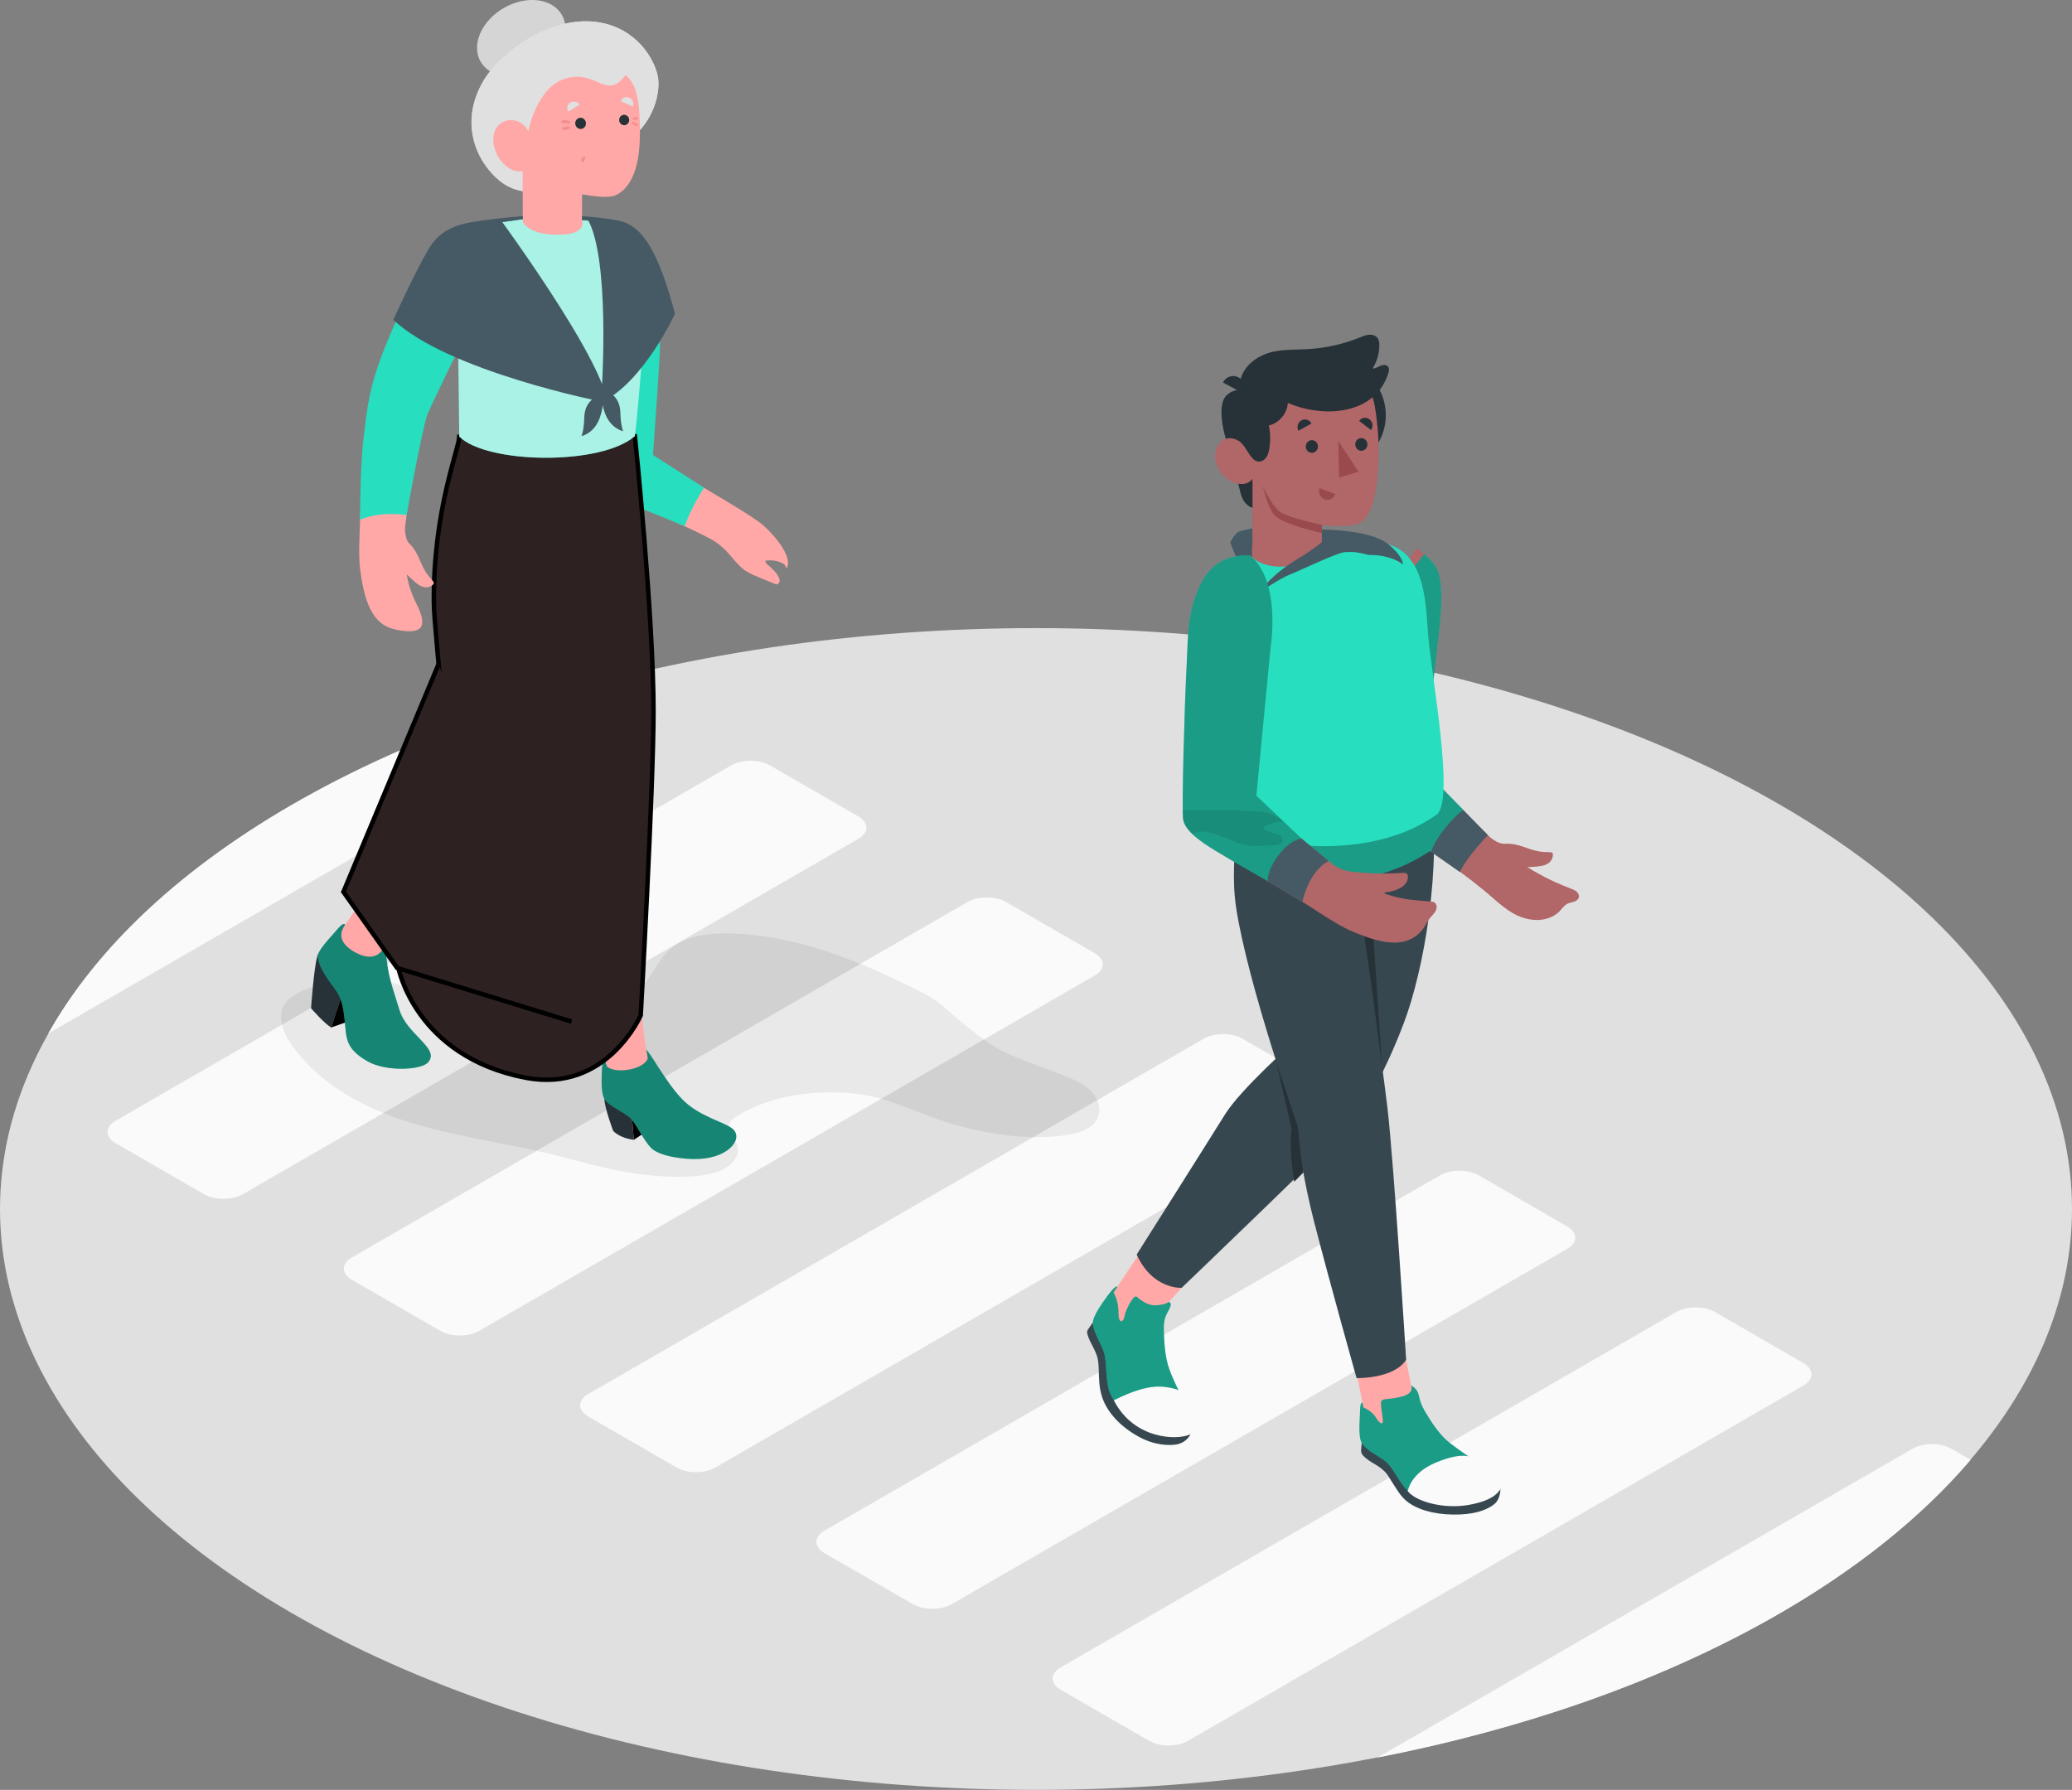 <svg width="463.06" height="400.06" viewBox="0 0 463.06 400.06" xmlns="http://www.w3.org/2000/svg" xmlns:xlink="http://www.w3.org/1999/xlink" xml:space="preserve" overflow="hidden"><rect x="0" y="0" width="463.06" height="400.06" fill="#808080" stroke="none"/><defs></defs><g id="Floor_1_"><ellipse cx="231.53" cy="270.22" rx="231.53" ry="129.83" id="Floor_2_" fill="#E0E0E0"/><g id="Lines_2_"><path d="M436.09 323.8C433.7 322.42 429.82 322.42 427.43 323.8L307.86 392.83C339.78 386.6 369.74 376.33 395.24 362.03 414.33 351.32 429.37 339.21 440.4 326.29L436.09 323.8Z" fill="#FAFAFA"/><path d="M78.64 286.05 98.41 297.47C100.8 298.85 104.68 298.85 107.07 297.47L244.64 218.04C247.03 216.66 247.03 214.42 244.64 213.04L224.87 201.62C222.48 200.24 218.6 200.24 216.21 201.62L78.64 281.05C76.24 282.43 76.24 284.66 78.64 286.05Z" fill="#FAFAFA"/><path d="M191.84 182.49 172.07 171.07C169.68 169.69 165.8 169.69 163.41 171.07L25.83 250.5C23.44 251.88 23.44 254.12 25.83 255.5L45.6 266.92C47.99 268.3 51.87 268.3 54.26 266.92L191.83 187.49C194.23 186.11 194.23 183.87 191.84 182.49Z" fill="#FAFAFA"/><path d="M139.03 151.95 138.09 151.41C112.59 157.71 88.7 166.71 67.81 178.43 40.62 193.67 21.62 211.77 10.79 231L139.03 156.96C141.43 155.56 141.43 153.33 139.03 151.95Z" fill="#FAFAFA"/><path d="M237.05 377.68 256.82 389.1C259.21 390.48 263.09 390.48 265.48 389.1L403.05 309.67C405.44 308.29 405.44 306.05 403.05 304.67L383.28 293.25C380.89 291.87 377.01 291.87 374.62 293.25L237.05 372.68C234.66 374.06 234.66 376.3 237.05 377.68Z" fill="#FAFAFA"/><path d="M350.25 274.12 330.48 262.7C328.09 261.32 324.21 261.32 321.82 262.7L184.25 342.13C181.86 343.51 181.86 345.75 184.25 347.13L204.02 358.55C206.41 359.93 210.29 359.93 212.68 358.55L350.25 279.12C352.64 277.74 352.64 275.5 350.25 274.12Z" fill="#FAFAFA"/><path d="M277.67 232.16C275.28 230.78 271.4 230.78 269.01 232.16L131.44 311.59C129.05 312.97 129.05 315.21 131.44 316.59L151.21 328.01C153.6 329.39 157.48 329.39 159.87 328.01L297.44 248.58C299.83 247.2 299.83 244.96 297.44 243.58L277.67 232.16Z" fill="#FAFAFA"/></g></g><path d="M119.82 257.2C120.33 257.31 120.84 257.43 121.35 257.55 128.28 259.17 135.11 261.29 142.15 262.34 144.18 262.64 146.23 262.82 148.28 262.92 152.05 263.11 156.03 263.15 159.69 262.14 162.69 261.31 166.53 258.4 164.18 254.9 163.53 253.94 162.68 252.95 162.81 251.8 162.94 250.67 163.97 249.89 164.94 249.3 172.61 244.65 182.27 243.58 191.07 244.43 198.68 245.16 206.15 249.42 213.52 251.44 221.62 253.66 230.12 254.95 238.5 253.68 241.38 253.24 244.67 252.1 245.51 249.31 246.11 247.32 245.15 245.13 243.66 243.69 242.17 242.25 240.21 241.41 238.3 240.6 232.72 238.23 225.65 236.41 220.72 232.93 217.45 230.62 214.32 228.11 211.36 225.41 208.76 223.03 206.25 221.92 203.08 220.35 190.36 214.08 176.74 208.79 162.56 208.63 158 208.58 153.1 209.21 149.7 212.25 147.39 214.31 146.07 217.24 144.2 219.7 141.8 222.85 137.87 224.18 134.31 225.64 129.68 227.53 124.44 228.01 119.49 227.57 114.2 227.1 109.07 225.7 103.99 224.21 99.68 222.95 95.16 222.26 91 220.71 85.61 218.7 79.64 218.26 74.02 219.52 70.29 220.36 63.38 221.91 62.85 226.49 62.54 229.2 63.91 231.81 65.51 234.01 71.58 242.39 81.19 247.57 91.06 250.7 100.45 253.69 110.23 255.05 119.82 257.2Z" id="Shadow_1_" opacity="0.07"/><g id="Character_2_"><g><path d="M304.31 322.52C304.32 323.3 303.96 324.48 304.45 325.11 305.15 326 306.34 326.73 307.3 327.29 308.1 327.75 308.76 328.23 309.42 328.87 310.16 329.58 310.61 330.55 311.19 331.39 311.94 332.48 312.95 334.58 314.88 335.92 317.74 337.9 322.02 338.68 326.31 338.5 330.6 338.32 332.96 337.07 334.11 336.05 335.25 335.03 335.55 332.77 335.16 331.71 334.77 330.65 304.31 322.52 304.31 322.52Z" fill="#37474F"/><path d="M305.7 319.77 316.9 317.59 313.62 300.76 302.91 305.46Z" id="XMLID_61_" fill="#FFA8A7"/><path d="M334.77 329.89C332.69 328.27 328.63 326.1 323.97 322.48 321.73 320.75 319.85 317.81 318.41 315.39L318.41 315.38C316.93 312.87 317.31 311.64 316.6 310.73 315.96 309.91 315.47 309.72 315.38 309.7 315.44 309.85 316.11 311.44 313.21 312.17 310.18 312.94 309 312.46 308.7 313.22 308.53 313.62 308.7 314.78 308.86 315.86 309 316.84 309.13 317.75 309.01 317.98 308.74 318.46 308.09 317.82 307.31 316.59 306.87 315.89 306.1 315.34 305.51 315 305.49 314.99 305.48 314.98 305.47 314.98 305.08 314.75 304.79 314.61 304.71 314.58 304.7 314.57 304.69 314.57 304.69 314.57L304.48 313.5C303.86 313.45 303.99 315.42 303.87 317.24 303.74 319.23 303.76 321.55 304.31 322.5 305.32 324.24 308.41 325.51 309.91 326.88 311.41 328.25 312.72 331.36 314.62 333.28 316.51 335.19 321.02 336.57 326.28 336.36 333.29 336.1 337.54 332.07 334.77 329.89Z" fill="#27DEBF"/><path d="M334.77 329.89C332.69 328.27 328.63 326.1 323.97 322.48 321.73 320.75 319.85 317.81 318.41 315.39L318.41 315.38C316.93 312.87 317.31 311.64 316.6 310.73 315.96 309.91 315.47 309.72 315.38 309.7 315.44 309.85 316.11 311.44 313.21 312.17 310.18 312.94 309 312.46 308.7 313.22 308.53 313.62 308.7 314.78 308.86 315.86 309 316.84 309.13 317.75 309.01 317.98 308.74 318.46 308.09 317.82 307.31 316.59 306.87 315.89 306.1 315.34 305.51 315 305.49 314.99 305.48 314.98 305.47 314.98 305.08 314.75 304.79 314.61 304.71 314.58 304.7 314.57 304.69 314.57 304.69 314.57L304.48 313.5C303.86 313.45 303.99 315.42 303.87 317.24 303.74 319.23 303.76 321.55 304.31 322.5 305.32 324.24 308.41 325.51 309.91 326.88 311.41 328.25 312.72 331.36 314.62 333.28 316.51 335.19 321.02 336.57 326.28 336.36 333.29 336.1 337.54 332.07 334.77 329.89Z" opacity="0.3"/><path d="M314.62 333.29C314.62 333.29 315.15 329.28 320.92 326.89 326.69 324.5 328.67 325.51 330.12 326.14 331.57 326.77 336.51 329.52 335.87 331.61 335.24 333.7 333.45 335.47 328.06 336.39 322.68 337.31 316.46 335.67 314.62 333.29Z" fill="#FAFAFA"/></g><g><path d="M246.61 292.27C248.47 296.6 251.78 297.6 255.85 296.87L266.94 284.73 256.96 276.71 246.61 292.27Z" id="XMLID_60_" fill="#FFA8A7"/><path d="M244.22 295.59C244.26 295.63 242.95 297.31 242.95 297.57 242.95 298.34 243.35 299.19 243.67 299.87 244.17 300.93 244.79 301.93 245.15 303.04 245.51 304.16 245.51 305.28 245.56 306.44 245.62 307.8 245.56 310.1 246.34 312.37 247.53 315.81 250.47 318.87 254.3 321.02 258.13 323.17 261.47 323.11 263.02 322.83 264.57 322.55 265.91 321.33 266.15 320.2 266.38 319.06 244.28 295.65 244.22 295.59Z" fill="#37474F"/><path d="M266.94 317.55C266.01 315.01 263.48 311.79 261.37 306.15 260.33 303.35 260.15 299.82 260.1 297.07 260.05 294.81 260.59 293.94 261.24 292.75 261.88 291.56 261.68 291.21 261.24 290.98 261.24 290.98 260.52 291.65 258.21 291.76 256.45 291.83 254.77 290.48 254.05 289.84 253.56 289.41 252.57 290.99 251.92 292.41 251.61 293.09 251.39 293.74 251.33 294.12 251.17 295.31 250.37 295.75 250.09 294.75 249.82 293.82 250.26 291.79 249.13 289.43 249.05 289.26 248.96 289.09 248.86 288.92L249.74 287.6C249.22 287.22 247.77 289.24 246.69 290.77 245.51 292.43 244.27 294.46 244.24 295.59 244.18 297.64 246.19 300.41 246.76 302.42 247.32 304.43 247.09 307.59 247.7 310.27 248.31 312.96 251.89 317.56 255.9 319.49 262.36 322.6 268.18 320.94 266.94 317.55Z" fill="#27DEBF"/><path d="M266.94 317.55C266.01 315.01 263.48 311.79 261.37 306.15 260.33 303.35 260.15 299.82 260.1 297.07 260.05 294.81 260.59 293.94 261.24 292.75 261.88 291.56 261.68 291.21 261.24 290.98 261.24 290.98 260.52 291.65 258.21 291.76 256.45 291.83 254.77 290.48 254.05 289.84 253.56 289.41 252.57 290.99 251.92 292.41 251.61 293.09 251.39 293.74 251.33 294.12 251.17 295.31 250.37 295.75 250.09 294.75 249.82 293.82 250.26 291.79 249.13 289.43 249.05 289.26 248.96 289.09 248.86 288.92L249.74 287.6C249.22 287.22 247.77 289.24 246.69 290.77 245.51 292.43 244.27 294.46 244.24 295.59 244.18 297.64 246.19 300.41 246.76 302.42 247.32 304.43 247.09 307.59 247.7 310.27 248.31 312.96 251.89 317.56 255.9 319.49 262.36 322.6 268.18 320.94 266.94 317.55Z" opacity="0.3"/><path d="M248.92 312.98C253.11 310.9 257.03 309.51 260.55 310.03 264.07 310.55 264.46 311.1 265.93 313.76 267.05 315.78 268.87 319.17 266.03 320.57 263.2 321.97 253.44 321.81 248.92 312.98Z" fill="#FAFAFA"/></g><g id="XMLID_55_"><path d="M319.64 176.32C322.29 193.3 318.31 216.66 313.69 228.78 309.36 240.12 305.45 246.19 304.07 248.55 302.69 250.91 264.09 287.84 264.09 287.84 264.09 287.84 257.6 288.3 254.03 280.4 254.03 280.4 270.25 254.76 273.76 249.1 277.28 243.43 289.01 233.04 289.01 233.04L290.89 179.5 319.64 176.32Z" id="XMLID_59_" fill="#37474F"/><path d="M304.05 204.33C304.05 204.33 307.31 201.59 311.72 195.5 318.13 186.64 318.12 179.09 318.12 179.09L314.52 178.78 276.78 178.78C275.78 190.95 275.35 196.85 276.26 202.89 278.84 219.93 290.09 251.96 290.09 251.96 289.89 254.32 291.29 263.71 293.54 272.52 297.1 286.41 303.17 308.02 303.17 308.02 303.17 308.02 311.47 308.24 314.25 303.93 314.25 303.93 311.51 259.74 310.06 247.51 308.49 234.28 304.05 204.33 304.05 204.33Z" id="XMLID_58_" fill="#37474F"/><path d="M321.01 182.12C321.01 182.12 321.54 188.33 321.01 189.01 320.48 189.69 313.44 195.05 303.17 196.48 292.89 197.91 279.85 194.63 275.55 191.96 275.2 191.31 275.4 185.47 275.4 185.47L321.01 182.12Z" fill="#27DEBF"/><path d="M321.01 182.12C321.01 182.12 321.54 188.33 321.01 189.01 320.48 189.69 313.44 195.05 303.17 196.48 292.89 197.91 279.85 194.63 275.55 191.96 275.2 191.31 275.4 185.47 275.4 185.47L321.01 182.12Z" opacity="0.3"/><path d="M308.83 237.93C308.83 237.93 305 208.27 304.05 204.33 304.05 204.33 309 203.35 311.18 200.86 311.18 200.86 310.41 203.01 306.7 205.7L308.83 237.93Z" id="XMLID_57_" fill="#263238"/><path d="M285.21 237.35 290.07 251.96C290.07 251.96 290.53 257.96 291.31 262.03L289.24 264.14C289.24 264.14 288.01 257.18 288.65 252.31L285.21 237.35Z" id="XMLID_56_" fill="#263238"/></g><g><path d="M347.47 197.12C346.76 196.8 346.06 196.46 345.37 196.1 344.44 195.63 343.55 195.08 342.63 194.61 342.34 194.46 341.5 193.81 341.23 193.82 342.92 193.75 344.26 193.66 345.14 193.38 346.89 192.81 347.16 191.41 347.01 190.76 346.89 190.26 345.67 190.65 343.63 190.24 341.02 189.71 339.31 188.44 336.43 188.59 335.49 188.64 334.27 188.25 332.9 187.03L317.2 171.73C317.2 171.73 320.46 150.82 321.11 142.2 321.77 133.59 323.29 127.1 316.55 122.53L305.35 139.95C305.35 139.95 303.72 161.67 303.27 173.06 303.12 176.89 304.26 178.58 307.04 180.66 310.3 183.08 308.72 182.54 323.03 192.54 327.91 195.91 331.54 198.86 333.92 200.95 336.57 203.28 339.26 205.38 342.94 205.61 344.96 205.74 347.09 205.15 348.5 203.71 349.1 203.1 349.58 202.34 350.35 201.97 350.8 201.76 351.3 201.7 351.76 201.54 352.23 201.38 352.7 201.08 352.83 200.61 352.97 200.14 352.72 199.62 352.35 199.29 351.98 198.96 351.51 198.79 351.04 198.61 349.86 198.16 348.66 197.66 347.47 197.12Z" fill="#B16668"/><path d="M318.27 123.89C321.21 126.35 321.98 127.67 322.13 133.61 322.28 139.55 317.77 171.54 317.77 171.54L327.01 181C327.01 181 321.4 186.28 319.82 190.41 319.82 190.41 308.93 182.99 305.81 180.5 302.69 178 302.74 177.79 302.61 172.18 302.48 166.57 303.69 142.22 303.69 142.22L318.27 123.89Z" fill="#27DEBF"/><path d="M318.27 123.89C321.21 126.35 321.98 127.67 322.13 133.61 322.28 139.55 317.77 171.54 317.77 171.54L327.01 181C327.01 181 321.4 186.28 319.82 190.41 319.82 190.41 308.93 182.99 305.81 180.5 302.69 178 302.74 177.79 302.61 172.18 302.48 166.57 303.69 142.22 303.69 142.22L318.27 123.89Z" opacity="0.3"/><path d="M327.01 181.01 332.52 186.65C332.52 186.65 327.82 191.55 326.25 194.9L319.82 190.41C319.82 190.41 320.49 188.1 323 185.05 325.5 181.99 327.01 181.01 327.01 181.01Z" fill="#455A64"/></g><g><path d="M319.13 141.51C318.6 134.51 318.54 121.93 307.77 121.3L289.71 122.26C289.71 122.26 283.03 123.2 278.48 124.35 273.75 125.44 272.75 137.01 274.67 156.06L275.39 185.48C285.17 189.64 306.89 192.16 321.01 182.12 325.27 179.21 319.84 150.85 319.13 141.51Z" id="XMLID_54_" fill="#27DEBF"/></g><g id="XMLID_38_"><g id="XMLID_46_"><path d="M274.63 99.57 277.22 110.12C277.84 112.56 279.26 113.81 281.78 113.81L285.16 113.81 285.16 97.9 274.63 99.57Z" id="XMLID_53_" fill="#263238"/><circle cx="297.48" cy="92.8" r="12.22" id="XMLID_52_" fill="#263238"/><path d="M277.88 87.11C277.88 87.11 275.72 86.74 274.03 88.46 272.38 90.15 272.62 95 275.09 101.54L279.13 101.05 277.88 87.11Z" id="XMLID_51_" fill="#263238"/><path d="M280.28 101.05C279.52 101.5 278.44 100.05 277.51 99.07 276.58 98.09 273.52 96.76 272 99.96 270.45 103.23 273.13 106.77 275.46 107.73 278.72 109.08 279.91 107.01 279.91 107.01L279.91 121.26C276.07 125.76 288.82 130.01 295.43 122.76L295.42 117.34C295.42 117.34 297.98 117.63 299.93 117.53 302.65 117.39 305.06 117.59 306.55 113.24 308.18 108.48 308.75 99.62 307.24 90.78 305.31 79.45 291.87 79.56 284.7 84.07 277.54 88.58 280.28 101.05 280.28 101.05Z" id="XMLID_50_" fill="#B16668"/><g><path d="M281.81 132.19C282.76 130.4 285.69 127.52 289.83 125.03 293.97 122.54 295.42 121.15 295.42 121.15L295.42 118.36C295.42 118.36 305.99 118.36 310.04 121.48 313.57 124.19 313.56 126.16 313.56 126.16 313.56 126.16 311.06 123.98 305.88 124.04 302.48 123.18 302.27 123.4 300.65 123.4 299.03 123.4 290.93 127.36 288.44 128.34 285.95 129.31 281.81 132.19 281.81 132.19Z" fill="#455A64"/><path d="M281.81 132.19C279.14 128.5 279.9 121.26 279.9 121.26L279.89 118.09C279.89 118.09 277.52 118.53 276.75 118.89 275.99 119.25 274.94 121.22 274.94 121.22 274.94 121.22 277.33 128.6 281.81 132.19Z" fill="#455A64"/></g><path d="M280.06 102.57C279.04 101.62 278.31 99.8 277.5 99.07 276.19 97.88 277 86.18 277 86.18 277.33 81.77 281.26 79.11 285.32 78.46 287.67 78.08 290.07 78.17 292.44 78.02 296.36 77.78 300.23 76.91 303.87 75.44 304.53 75.17 305.19 74.89 305.9 74.82 306.61 74.75 307.38 74.96 307.82 75.51 308.2 75.99 308.27 76.65 308.26 77.27 308.24 79.06 307.71 80.84 306.76 82.35 307.37 82.38 307.92 82.02 308.48 81.78 309.04 81.54 309.79 81.45 310.18 81.92 310.54 82.34 310.42 82.97 310.25 83.49 307.33 92.45 296.69 93.33 289.03 90.55 288.62 90.4 288.21 90.24 287.81 90.06 287.67 92.41 285.86 94.57 283.56 95.11 283.93 96.82 283.96 98.61 283.66 100.34 283.55 101 283.38 101.67 283 102.22 282.62 102.77 282 103.19 281.33 103.18 280.86 103.17 280.44 102.93 280.06 102.57Z" id="XMLID_49_" fill="#263238"/><path d="M277.89 87.95 273.31 85.49C273.96 84.18 275.51 83.66 276.78 84.34 278.04 85.02 278.54 86.64 277.89 87.95Z" id="XMLID_48_" fill="#263238"/><path d="M295.42 117.33C295.42 117.33 288.71 115.86 286.33 114.6 284.74 113.75 282.6 109.56 282.22 108.63 282.22 108.63 283.23 113.15 284.65 114.97 286.39 117.19 295.43 119.15 295.43 119.15L295.43 117.33Z" id="XMLID_47_" fill="#9A4A4D"/></g><g id="XMLID_39_"><path d="M294.54 99.8C294.54 100.58 293.93 101.21 293.18 101.21 292.43 101.21 291.82 100.57 291.82 99.79 291.82 99.01 292.43 98.38 293.18 98.38 293.93 98.38 294.54 99.02 294.54 99.8Z" id="XMLID_45_" fill="#263238"/><path d="M293.09 94.66 290.18 96.27C289.75 95.43 290.05 94.39 290.86 93.95 291.66 93.5 292.66 93.82 293.09 94.66Z" id="XMLID_44_" fill="#263238"/><path d="M294.88 109.1 298.43 110.43C298.08 111.45 297 111.98 296.02 111.61 295.04 111.25 294.53 110.12 294.88 109.1Z" id="XMLID_43_" fill="#9A4A4D"/><path d="M306.41 96.12 303.75 94.07C304.29 93.31 305.33 93.15 306.06 93.72 306.8 94.29 306.95 95.36 306.41 96.12Z" id="XMLID_42_" fill="#263238"/><path d="M305.6 99.34C305.6 100.12 304.99 100.75 304.24 100.75 303.49 100.75 302.88 100.11 302.88 99.33 302.88 98.55 303.49 97.92 304.24 97.92 304.99 97.93 305.6 98.56 305.6 99.34Z" id="XMLID_41_" fill="#263238"/><path d="M299.08 98.56 299.27 106.76 303.59 105.43Z" id="XMLID_40_" fill="#9A4A4D"/></g></g><g><path d="M314.98 201.06C313.18 200.83 311.5 200.4 309.78 199.86 309.69 199.83 309.6 199.8 309.53 199.75 309.07 199.38 309.93 199.41 310.08 199.39 310.5 199.32 310.93 199.24 311.34 199.12 312.15 198.9 312.94 198.56 313.6 198.03 314.03 197.68 314.42 197.21 314.55 196.66 314.64 196.24 314.79 195.65 314.43 195.32 314.15 195.06 313.72 195.07 313.33 195.1 312.34 195.17 311.35 195.21 310.37 195.23 307.9 195.28 305.42 195.18 302.96 194.92 301.9 194.81 300.75 194.69 299.77 194.25 299.23 194 298.26 193.54 297.8 193.16 295.3 191.09 292.79 189.02 290.29 186.96 287.94 185.02 285.59 183.08 283.23 181.15 282.19 180.3 281.13 179.17 279.96 178.49 279.58 178.27 283.11 142.68 283.11 142.68 283.11 142.68 284.36 127.57 278.48 124.36 273.05 125.25 268.49 128.54 267.32 138.56 266.15 148.57 265.07 175.68 265.14 179.39 265.19 181.94 264.65 184.51 269.38 187.97 274.38 191.63 274.9 191.87 291.87 202.07 294.89 204.01 299.04 206.78 301.63 207.93 310.61 211.92 314.81 211.22 317.65 208.09 318.48 207.18 318.87 206.03 319.65 205.09 320.08 204.57 320.61 204.12 320.9 203.5 321.19 202.89 321.13 202.03 320.55 201.69 320.28 201.53 319.96 201.51 319.64 201.49 318.09 201.37 316.53 201.26 314.98 201.06Z" fill="#B16668"/><path d="M279.37 124.13C277.09 124.08 271.5 124.09 268.36 130.53 265.21 136.96 265.57 141.68 265.14 149.88 264.71 158.08 264.08 180.36 264.4 183.04 264.72 185.72 268.58 188.28 271.45 190.04 275.74 192.67 283.36 196.94 283.36 196.94 284.14 193.66 287.49 188.57 290.86 187.42L280.78 177.85 283.95 144.76C283.95 144.76 286.43 130.02 279.37 124.13Z" fill="#27DEBF"/><path d="M279.37 124.13C277.09 124.08 271.5 124.09 268.36 130.53 265.21 136.96 265.57 141.68 265.14 149.88 264.71 158.08 264.08 180.36 264.4 183.04 264.72 185.72 268.58 188.28 271.45 190.04 275.74 192.67 283.36 196.94 283.36 196.94 284.14 193.66 287.49 188.57 290.86 187.42L280.78 177.85 283.95 144.76C283.95 144.76 286.43 130.02 279.37 124.13Z" opacity="0.3"/><path d="M290.86 187.42C290.86 187.42 288.25 187.66 285.59 191.34 282.93 195.01 283.36 196.95 283.36 196.95L291.06 201.58C291.06 201.58 292.36 194.84 296.92 192.44L290.86 187.42Z" fill="#455A64"/><path d="M281.92 189.05C283.97 188.86 284.33 189.16 285.77 188.7 287.21 188.24 286.6 187.39 286.18 186.85 285.76 186.31 281.48 185.66 282.52 184.8 283.51 183.99 286.06 183.52 286.81 183.73L286.17 183.11C285.8 182.82 284.97 182.4 284.35 182.11 284.03 181.98 283.68 181.86 283.27 181.73 280.86 180.97 269.95 180.98 264.32 181.16 264.33 182.05 264.36 182.7 264.4 183.04 264.54 184.23 265.39 185.4 266.53 186.48 267.26 186.08 267.61 185.94 268.61 185.87 270.84 185.73 274.99 187.79 276.26 188.26 277.53 188.73 279.87 189.24 281.92 189.05Z" opacity="0.1"/></g></g><g id="Character_1_"><g><path d="M175.39 126.23 175.75 127.05C177.29 124.83 173.61 120.13 170.55 117.39 167.49 114.65 145.35 102.1 145.35 102.1 145.35 102.1 145.79 92.65 146.87 80.52 147.95 68.39 143.98 64.45 140.61 63.24L133.32 81.11C133.32 81.11 133.87 100.2 133.94 105.17 133.99 108.7 136.21 110.47 139.05 111.59 143.36 113.29 157.96 119.55 160.25 121.37 160.47 121.55 160.69 121.72 160.92 121.9L160.92 121.9C162.91 123.35 164.45 126.08 166.47 127.48 167.02 127.86 167.62 128.16 168.23 128.44 169.01 128.8 169.8 129.12 170.6 129.45 171.46 129.8 172.31 130.15 173.17 130.5 173.28 130.55 173.4 130.59 173.52 130.6 173.86 130.62 174.15 130.31 174.22 129.98 174.28 129.65 174.17 129.3 174.02 128.99 173.45 127.82 172.38 126.98 171.43 126.09 171.22 125.89 171 125.6 171.02 125.34 173.73 124.87 175.39 126.23 175.39 126.23Z" fill="#FFA8A7"/><path d="M139.99 62.22C139.99 62.22 143.78 63.82 145.43 66.73 147.07 69.63 147.61 73.35 147.49 77.72 147.37 82.09 145.93 101.69 145.93 101.69L157.34 109.01C157.34 109.01 154.33 113.64 153.03 117.6 153.03 117.6 139.79 112.18 136.6 110.98 133.42 109.78 133.66 108.31 133.1 103.87 132.54 99.43 131.82 80.57 131.82 80.57L139.99 62.22Z" fill="#27DEBF"/></g><g id="XMLID_23_"><g id="XMLID_24_"><g id="XMLID_25_"><g id="XMLID_33_"><path d="M135.06 245.58C135.11 247.63 137.03 252.76 137.03 252.76 137.03 252.76 138.35 254.35 141.65 254.76L140.99 247.07 135.06 245.58Z" id="XMLID_37_" fill="#263238"/><path d="M141.65 254.76 147.6 250.84 147.6 244.62 141.27 250.32Z" id="XMLID_36_"/><path d="M144.33 235.61 144.04 234.34C145.04 234.53 148.41 241.43 152.38 245.61 156.01 249.43 161.46 250.63 163.54 252.16 166.32 254.2 163.2 258.66 156.35 259.03 152.95 259.21 147.53 258.48 145.62 256.67 143.71 254.86 142.19 251 140.67 249.7 139.16 248.4 136.1 247.26 135.06 245.59 134.49 244.67 134.4 242.4 134.47 240.45 134.53 238.66 134.59 236.7 135.2 236.72 135.25 236.93 135.47 237.78 135.47 237.78 135.77 238.62 137 239.38 140.5 238.59 142.08 238.24 144.81 237.32 144.33 235.61Z" id="XMLID_35_" fill="#27DEBF"/><path d="M144.33 235.61 144.04 234.34C145.04 234.53 148.41 241.43 152.38 245.61 156.01 249.43 161.46 250.63 163.54 252.16 166.32 254.2 163.2 258.66 156.35 259.03 152.95 259.21 147.53 258.48 145.62 256.67 143.71 254.86 142.19 251 140.67 249.7 139.16 248.4 136.1 247.26 135.06 245.59 134.49 244.67 134.4 242.4 134.47 240.45 134.53 238.66 134.59 236.7 135.2 236.72 135.25 236.93 135.47 237.78 135.47 237.78 135.77 238.62 137 239.38 140.5 238.59 142.08 238.24 144.81 237.32 144.33 235.61Z" id="XMLID_34_" opacity="0.4"/></g><g id="XMLID_28_"><path d="M71.15 213.14C70.23 214.75 69.52 225.36 69.52 225.36 69.52 225.36 72.43 228.72 74 229.66L77.5 219.32 71.15 213.14Z" id="XMLID_32_" fill="#263238"/><path d="M73.99 229.66 82.26 226.75 84.66 219.85 76.11 223.32Z" id="XMLID_31_"/><path d="M77.16 206.67C76.56 206.13 75.8 207.27 74.28 208.98 73.21 210.18 71.85 211.68 71.23 212.93 70.36 214.68 72.91 218.54 74.57 220.64 76.32 222.87 76.66 224.76 77.02 227.98 77.45 231.88 77.02 234.33 82.2 237.25 86.35 239.59 94.19 239.21 95.72 237.4 98.33 234.33 91.06 231.34 89.31 225.86 86.89 218.28 86.55 217.02 86.17 211.58L77.16 206.67Z" id="XMLID_30_" fill="#27DEBF"/><path d="M77.16 206.67C76.56 206.13 75.8 207.27 74.28 208.98 73.21 210.18 71.85 211.68 71.23 212.93 70.36 214.68 72.91 218.54 74.57 220.64 76.32 222.87 76.66 224.76 77.02 227.98 77.45 231.88 77.02 234.33 82.2 237.25 86.35 239.59 94.19 239.21 95.72 237.4 98.33 234.33 91.06 231.34 89.31 225.86 86.89 218.28 86.55 217.02 86.17 211.58L77.16 206.67Z" id="XMLID_29_" opacity="0.4"/></g><path d="M141.88 97.48C138.38 99.92 135.25 103.94 118.96 102.35L117.04 152.93C117.04 152.93 104.04 161.99 100.38 167.9 96.71 173.81 79.54 203.19 79.54 203.19L79.54 203.19 77.07 206.8C75.54 209.04 76.32 210.84 78.56 212.37 80.71 213.77 83.4 214.62 85.13 212.73L87.25 210.42C87.25 210.42 129.25 169.67 130.68 167.22 132.12 164.76 135.31 158.7 138.14 146.36 141.77 130.52 142.52 114.79 141.88 97.48Z" id="XMLID_27_" fill="#FFA8A7"/><path d="M140.73 130.07C140.29 135.22 139.5 140.46 138.15 146.35 135.33 158.69 132.13 164.75 130.69 167.21 130.46 167.6 129.2 168.97 127.25 170.98L127.25 170.98C124.27 174.05 119.68 178.63 114.66 183.6 114.91 177.3 115.91 170.22 115.91 170.22 113.55 167.14 110.34 161.96 108.73 159.32 108.74 159.31 108.75 159.31 108.76 159.3 109 159.1 109.25 158.89 109.49 158.69 109.55 158.64 109.6 158.6 109.66 158.56 109.86 158.4 110.05 158.24 110.24 158.08 110.31 158.02 110.38 157.97 110.45 157.91 110.63 157.76 110.81 157.62 110.99 157.48 111.06 157.43 111.13 157.37 111.2 157.32 111.37 157.18 111.55 157.05 111.72 156.91 111.79 156.86 111.86 156.8 111.93 156.75 112.1 156.61 112.27 156.48 112.44 156.35 112.5 156.31 112.56 156.26 112.61 156.22 112.8 156.08 112.98 155.93 113.16 155.8 113.19 155.78 113.23 155.75 113.26 155.73 113.47 155.57 113.68 155.41 113.87 155.27 113.87 155.27 113.88 155.26 113.88 155.26 114.3 154.95 114.68 154.66 115.03 154.4 115.05 154.39 115.06 154.38 115.07 154.37 115.22 154.26 115.37 154.15 115.51 154.05 115.54 154.03 115.58 154 115.61 153.98 115.72 153.9 115.83 153.82 115.93 153.75 115.97 153.72 116.01 153.69 116.05 153.66 116.14 153.59 116.23 153.53 116.31 153.47 116.34 153.45 116.36 153.43 116.39 153.41 116.47 153.35 116.55 153.3 116.61 153.25 116.63 153.24 116.65 153.22 116.67 153.2 116.73 153.15 116.79 153.11 116.84 153.08 116.85 153.07 116.86 153.06 116.87 153.06 116.92 153.02 116.96 152.99 116.99 152.97 116.99 152.97 117 152.97 117 152.96 117.03 152.94 117.04 152.93 117.04 152.93L118.36 120.49 140.73 130.07Z" fill="#F28F8F"/><path d="M144.76 236.58 144.62 235.63C142.9 227.12 138.71 179.73 137.2 166.98 135.57 153.18 129.23 120.02 129.23 120.02 129.23 120.02 137.28 103.83 141.88 97.48 134.81 99.24 116.24 100.55 102.64 97.59 103.22 102.31 101.34 111.12 100.96 121.6 100.3 139.78 118.61 170.21 118.61 170.21 118.4 172.67 117.36 183.03 119.71 192.21 123.42 206.69 133.66 231.89 134.84 235.39L135.65 238.36C137.51 240.11 143.89 239.08 144.76 236.58Z" id="XMLID_26_" fill="#FFA8A7"/></g></g><path d="M102.64 97.64C102.52 100.52 96.81 114.15 96.96 134.54 97.02 142.97 101.35 169 97.48 187.19 96.75 190.63 89.02 216.25 89.02 216.25 89.02 216.25 92.74 236.14 117.5 240.89 135.61 244.36 143.19 226.94 143.19 226.94 143.19 226.94 146.03 176.6 146.05 159.04 146.07 137.77 141.89 97.5 141.89 97.5L102.64 97.64Z" stroke="#000000" stroke-miterlimit="10" fill="#2D2121"/><path d="M127.75 228.34 88.75 216.34 76.75 199.34 98.02 148.43" stroke="#000000" stroke-miterlimit="10" fill="#2D2121"/></g><g id="XMLID_19_"><g id="XMLID_21_"><path d="M143.45 80.48C143.17 83.61 142.48 93.03 141.88 97.48 134.3 104.11 108.84 103.7 102.64 97.59L102.42 79.07C102.42 79.07 102.06 74.79 102.08 74.78 102.44 74.17 113.54 63.8 106.48 50.49L116.85 48.98 130.13 49.21C133.19 49.38 135.38 49.68 135.38 49.68 137.34 51.52 140 55.56 142.65 60.83 144.23 64.01 148.94 71 143.45 80.48Z" id="XMLID_22_" fill="#27DEBF"/></g><path d="M143.45 80.48C143.17 83.61 142.48 93.03 141.88 97.48 134.3 104.11 108.84 103.7 102.64 97.59L102.42 79.07C102.42 79.07 102.06 74.79 102.08 74.78 102.44 74.17 113.54 63.8 106.48 50.49L116.85 48.98 130.13 49.21C133.19 49.38 135.38 49.68 135.38 49.68 137.34 51.52 140 55.56 142.65 60.83 144.23 64.01 148.94 71 143.45 80.48Z" id="XMLID_20_" fill="#FFFFFF" opacity="0.6"/></g><g><path d="M80.5 115.61C80.37 119.2 80.11 124.03 80.44 126.84 81.57 136.61 84.31 139.86 88.44 140.72 95.04 142.09 95.43 139.6 93.03 134.9 91.26 131.43 90.91 128.36 90.91 128.36 92.08 129.53 93.03 130.42 93.82 130.87 95.39 131.75 96.57 131.01 96.93 130.47 97.21 130.05 96.12 129.44 95.06 127.71 93.71 125.5 93.48 123.43 91.47 121.47 90.72 120.74 90.62 119.57 90.5 118.53 90.35 117.14 93.8 95.72 95.09 92.14L104.34 72C106.97 66.62 113.54 54.45 106.92 50.1 97.8 49.83 94.96 57.85 84.29 83.38 82.38 87.97 80.77 108.2 80.5 115.61Z" id="XMLID_18_" fill="#FFA8A7"/><path d="M90.87 115.12C90.87 115.12 94.37 95.53 95.55 92.57 96.73 89.62 108.6 65.5 108.6 65.5 108.6 65.5 111.97 54.96 109.07 50.41 109.07 50.41 102.61 49.11 99.26 52.43 95.91 55.75 90.51 66.7 86.46 76.56 82.41 86.42 82.11 90.99 81.28 97.63 80.45 104.26 80.48 116.2 80.48 116.2 80.48 116.2 84.15 114.22 90.87 115.12Z" fill="#27DEBF"/></g><g id="XMLID_1_"><path d="M125.56 3.32C127.72 7.06 125.41 12.43 120.4 15.33 115.39 18.22 109.58 17.53 107.42 13.8 105.26 10.06 107.57 4.69 112.58 1.79 117.59-1.1 123.4-0.42 125.56 3.32Z" fill="#E0E0E0"/><path d="M125.56 3.32C127.72 7.06 125.41 12.43 120.4 15.33 115.39 18.22 109.58 17.53 107.42 13.8 105.26 10.06 107.57 4.69 112.58 1.79 117.59-1.1 123.4-0.42 125.56 3.32Z" opacity="0.05"/><path d="M118.54 42.83C115.81 42.83 112.29 42.03 108.77 37.36 105.63 33.19 103.38 26.11 107.98 18.18 111.97 11.3 124.32 2.49 135.29 5.29 143.38 7.35 146.61 14.31 147.06 17.37 147.51 20.42 146.4 25.35 143.01 29.08 139.77 32.64 118.54 42.83 118.54 42.83Z" fill="#E0E0E0"/><path d="M118.54 42.83C115.81 42.83 112.29 42.03 108.77 37.36 105.63 33.19 103.38 26.11 107.98 18.18 111.97 11.3 124.32 2.49 135.29 5.29 143.38 7.35 146.61 14.31 147.06 17.37 147.51 20.42 146.4 25.35 143.01 29.08 139.77 32.64 118.54 42.83 118.54 42.83Z" fill="#E0E0E0"/><g id="XMLID_16_"><path d="M139.83 16.73C141.25 18.27 143.25 19.71 142.99 30.99 142.77 40.54 139.1 42.97 137.54 43.65 135.99 44.33 132.99 43.92 130.07 43.43L130.07 49.16C130.07 49.16 131.21 52.11 125.99 52.41 118.06 52.87 116.84 49.57 116.84 49.57L116.79 38.23C116.79 38.23 114.56 39.02 112.08 36.08 110.02 33.64 109.54 29.88 111.41 27.98 113.28 26.08 116.74 26.6 118.07 29.31 118.07 29.31 119.92 19.16 126.77 17.43 133.49 15.73 135.56 22.53 139.83 16.73Z" id="XMLID_17_" fill="#FFA8A7"/></g><g><path d="M127.34 27.2C127.12 26.95 126.73 26.88 126.42 26.86 126.28 26.85 126.14 26.85 126 26.86 125.9 26.87 125.81 26.88 125.71 26.9 125.69 26.9 125.68 26.91 125.66 26.91 125.63 26.92 125.6 26.93 125.57 26.95 125.49 27 125.48 27.07 125.45 27.14 125.38 27.28 125.51 27.54 125.68 27.55 125.68 27.55 125.96 27.57 125.83 27.57 125.89 27.57 125.92 27.58 125.97 27.58 126 27.58 126.04 27.58 126.07 27.57 126.12 27.57 126.17 27.56 126.22 27.56 126.33 27.55 126.44 27.55 126.55 27.55 126.55 27.55 126.55 27.55 126.55 27.55 126.55 27.55 126.55 27.55 126.56 27.55 126.61 27.55 126.66 27.55 126.72 27.56 126.77 27.56 126.81 27.56 126.86 27.57 126.9 27.57 126.94 27.58 126.98 27.58 127.04 27.59 127.13 27.59 127.19 27.61 127.29 27.64 127.39 27.62 127.43 27.52 127.46 27.41 127.41 27.28 127.34 27.2Z" fill="#F28F8F"/><path d="M127.13 28.21C127.01 28.2 126.91 28.21 126.8 28.25 126.75 28.27 126.7 28.29 126.65 28.3 126.64 28.3 126.62 28.31 126.62 28.31 126.6 28.32 126.57 28.32 126.55 28.33 126.5 28.34 126.45 28.35 126.4 28.36 126.16 28.41 125.91 28.39 125.69 28.5 125.6 28.54 125.61 28.7 125.63 28.77 125.66 28.87 125.75 28.99 125.86 29.02 126.02 29.07 126.18 29.07 126.35 29.05 126.45 29.04 126.55 29.02 126.65 29 126.77 28.97 126.89 28.94 127 28.9 127.04 28.88 127.08 28.86 127.12 28.84 127.16 28.82 127.2 28.8 127.23 28.77 127.33 28.7 127.33 28.59 127.35 28.49 127.36 28.37 127.25 28.21 127.13 28.21Z" fill="#F28F8F"/><path d="M142.48 26.27C142.39 26.14 142.24 26.06 142.09 26.16 142.01 26.19 141.93 26.22 141.86 26.25 141.71 26.3 141.55 26.34 141.4 26.39 141.37 26.4 141.34 26.41 141.32 26.43 141.27 26.48 141.29 26.56 141.33 26.62 141.46 26.82 141.7 26.8 141.91 26.79 142.1 26.78 142.31 26.76 142.48 26.66 142.53 26.63 142.56 26.55 142.56 26.49 142.55 26.42 142.53 26.34 142.48 26.27Z" fill="#F28F8F"/><path d="M142.57 27.92C142.57 27.9 142.56 27.89 142.55 27.87 142.55 27.86 142.54 27.85 142.53 27.85 142.52 27.83 142.51 27.81 142.49 27.79 142.48 27.78 142.48 27.76 142.46 27.75 142.45 27.74 142.44 27.74 142.43 27.73 142.4 27.7 142.36 27.67 142.31 27.65 142.3 27.64 142.29 27.64 142.28 27.63 142.22 27.59 142.16 27.56 142.09 27.52 141.92 27.42 141.73 27.32 141.55 27.26 141.41 27.21 141.23 27.34 141.26 27.49 141.28 27.57 141.33 27.63 141.39 27.68 141.5 27.78 141.61 27.84 141.74 27.92 141.76 27.94 141.79 27.95 141.81 27.97 141.94 28.06 142.08 28.13 142.22 28.2 142.35 28.27 142.54 28.21 142.56 28.05 142.58 28 142.58 27.96 142.57 27.92Z" fill="#F28F8F"/><path d="M130.47 36.07C130.46 36.1 130.46 36.1 130.45 36.11 130.45 36.11 130.45 36.1 130.46 36.1L130.47 36.07Z" fill="#F28F8F"/><path d="M130.83 35.29C130.82 35.19 130.8 35.04 130.68 35.01 130.69 35.01 130.68 35.01 130.68 35.01 130.67 35.01 130.66 35 130.65 35 130.6 34.99 130.55 34.99 130.5 35 130.44 35.01 130.39 35.03 130.34 35.06 130.27 35.1 130.19 35.13 130.14 35.18 130.11 35.21 130.09 35.24 130.06 35.27 130 35.35 129.95 35.43 129.91 35.52 129.89 35.57 129.87 35.63 129.87 35.69 129.87 35.71 129.87 35.73 129.87 35.75 129.87 35.78 129.87 35.81 129.87 35.84 129.88 35.89 129.89 35.93 129.92 35.97 129.93 36.01 129.94 36.04 129.96 36.08 130 36.16 130.07 36.24 130.16 36.28L130.21 36.3C130.27 36.32 130.32 36.29 130.36 36.22 130.44 36.16 130.45 36.14 130.46 36.12 130.45 36.13 130.44 36.14 130.43 36.16 130.48 36.11 130.5 36.06 130.52 35.99 130.52 36 130.52 36.01 130.51 36.02 130.51 36.01 130.51 36 130.52 35.99 130.52 35.99 130.52 35.99 130.52 35.99 130.52 35.98 130.52 35.97 130.53 35.96 130.54 35.93 130.55 35.9 130.55 35.87 130.54 35.9 130.54 35.92 130.53 35.95 130.55 35.87 130.58 35.8 130.63 35.73 130.66 35.69 130.68 35.66 130.71 35.62L130.67 35.68C130.69 35.65 130.71 35.63 130.73 35.6 130.75 35.58 130.79 35.54 130.8 35.51 130.83 35.44 130.83 35.36 130.83 35.29Z" fill="#F28F8F"/><path d="M130.47 36.09C130.47 36.09 130.46 36.1 130.46 36.1 130.46 36.11 130.45 36.12 130.45 36.13 130.46 36.12 130.46 36.1 130.47 36.09Z" fill="#F28F8F"/></g><g><g id="XMLID_14_"><path d="M130.95 27.46C131.02 28.15 130.54 28.75 129.88 28.82 129.22 28.88 128.63 28.38 128.56 27.69 128.49 27 128.97 26.4 129.63 26.33 130.29 26.26 130.88 26.77 130.95 27.46Z" id="XMLID_15_" fill="#263238"/></g><g id="XMLID_12_" opacity="0.5"><path d="M138.61 39.47 131.51 38.08C132 36.55 133.99 35.62 135.95 36.01 137.91 36.39 139.1 37.94 138.61 39.47Z" id="XMLID_13_" fill="#FFA8A7"/></g><g id="XMLID_10_"><path d="M141.43 23.82 138.73 22.62C139.04 21.86 139.89 21.5 140.64 21.84 141.37 22.17 141.73 23.06 141.43 23.82Z" id="XMLID_11_" fill="#E0E0E0"/></g><g id="XMLID_8_"><path d="M129.54 23.4 127.01 24.93C126.56 24.24 126.76 23.34 127.45 22.92 128.16 22.5 129.09 22.72 129.54 23.4Z" id="XMLID_9_" fill="#E0E0E0"/></g><g id="XMLID_6_"><path d="M140.61 26.71C140.67 27.35 140.23 27.92 139.61 27.98 138.99 28.04 138.44 27.57 138.38 26.93 138.32 26.29 138.76 25.72 139.38 25.66 139.99 25.6 140.54 26.08 140.61 26.71Z" id="XMLID_7_" fill="#263238"/></g><g id="XMLID_4_" opacity="0.5"><path d="M135.41 26.86 136.04 35.12 140.33 33.56Z" id="XMLID_5_" fill="#FFA8A7"/></g></g><g id="XMLID_2_" opacity="0.5"><path d="M130.08 43.43C127.01 43.03 120.69 41.21 119.7 38.71 119.7 38.71 120.03 40.28 121.92 41.9 123.81 43.52 130.08 45.34 130.08 45.34L130.08 43.43Z" id="XMLID_3_" fill="#FFA8A7"/></g></g><g><path d="M116.84 48.98 112.26 49.65C112.26 49.65 129.97 73.9 134.55 85.88 134.55 85.88 136.26 58.25 131.49 49.3L130.07 49.17 130.07 48.31C130.07 48.31 136.96 48.77 139.49 49.67 143.59 51.13 147.21 56.2 150.84 70.14 150.84 70.14 143.98 85.12 134.65 89.82 134.65 89.82 100.11 83.02 87.9 71.48 87.9 71.48 92.58 61.12 95.64 55.91 97.6 52.57 100.18 50.57 105.27 49.68 110.36 48.79 116.84 48.32 116.84 48.32L116.84 48.98Z" fill="#455A64"/><path d="M133.47 88.71C132.23 89.07 130.65 90.47 130.58 93.31 130.51 96.15 129.97 97.46 129.97 97.46 129.97 97.46 132.86 96.91 134.1 93.21 135.13 90.16 134.81 88.32 133.47 88.71Z" fill="#455A64"/><path d="M135.75 87.62C136.99 87.98 138.57 89.38 138.64 92.22 138.71 95.06 139.25 96.37 139.25 96.37 139.25 96.37 136.36 95.82 135.12 92.12 134.08 89.07 134.41 87.23 135.75 87.62Z" fill="#455A64"/></g></g></svg>